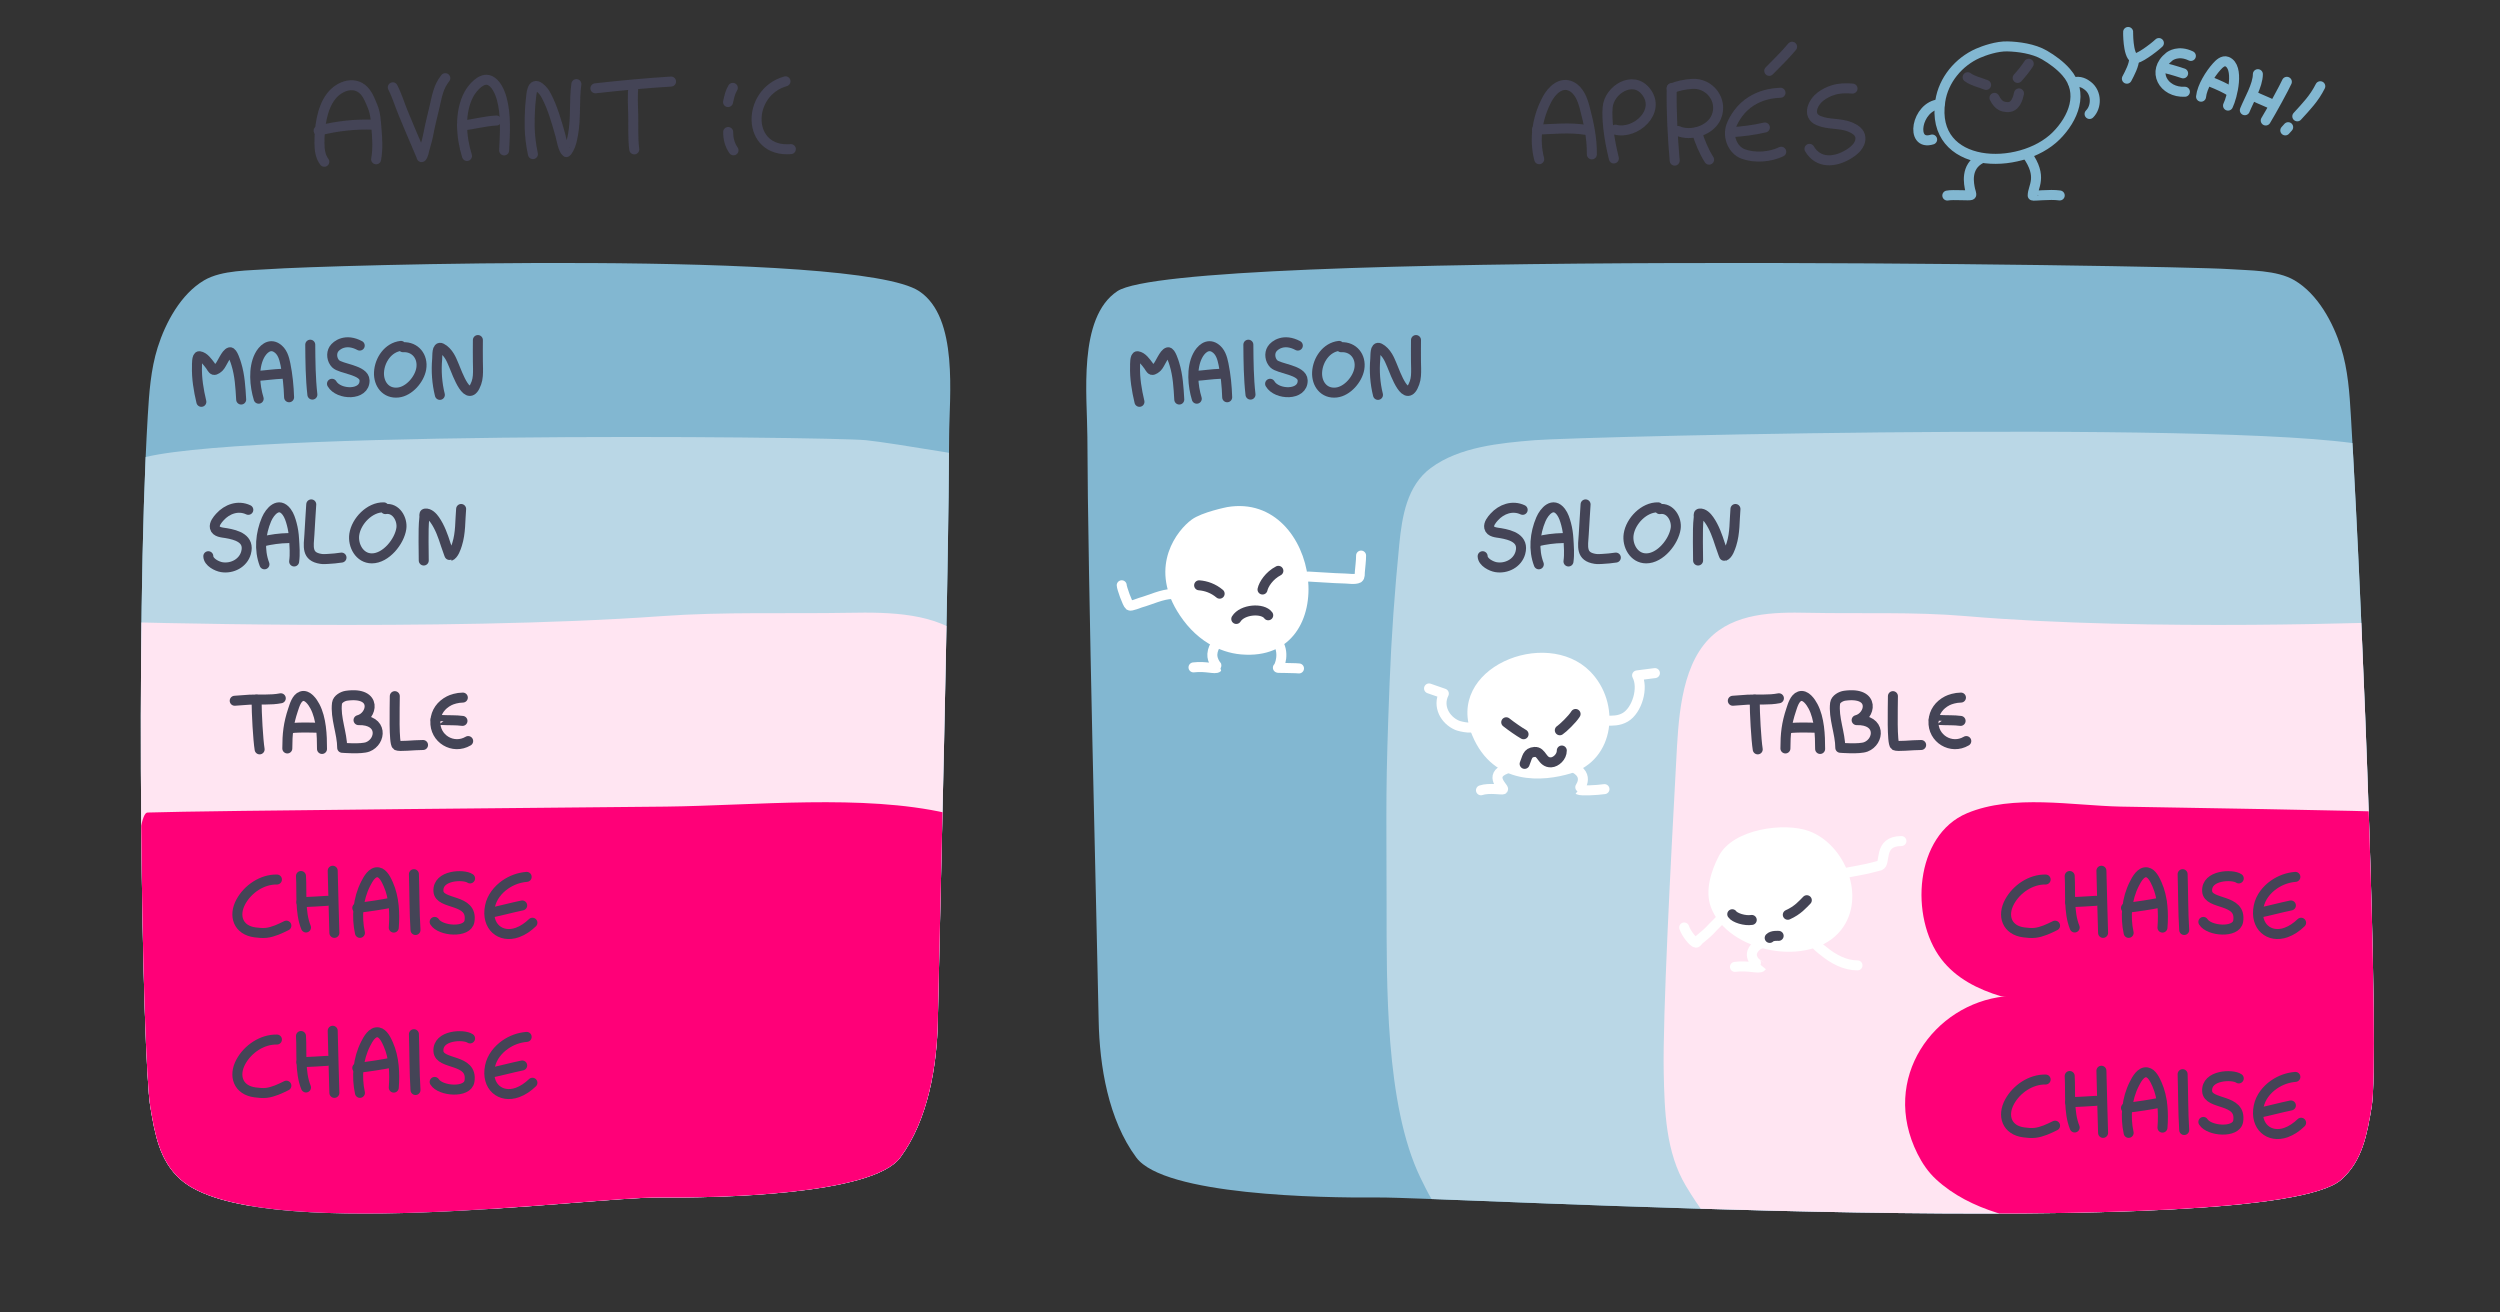 <?xml version="1.0" encoding="UTF-8" standalone="no"?><!DOCTYPE svg PUBLIC "-//W3C//DTD SVG 1.1//EN" "http://www.w3.org/Graphics/SVG/1.1/DTD/svg11.dtd"><svg width="100%" height="100%" viewBox="0 0 120 63" version="1.1" xmlns="http://www.w3.org/2000/svg" xmlns:xlink="http://www.w3.org/1999/xlink" xml:space="preserve" xmlns:serif="http://www.serif.com/" style="fill-rule:evenodd;clip-rule:evenodd;stroke-linecap:round;stroke-linejoin:round;stroke-miterlimit:1.5;"><rect x="0" y="0" width="120" height="63" fill="#333333" stroke="none"/><rect id="indentation" x="0" y="0" width="120" height="62.401" style="fill:none;"/><path d="M52.736,48.997c-0.095,-4.886 -0.525,-21.444 -0.542,-28.031c-0.005,-1.921 -0.475,-5.719 1.44,-6.99c3.014,-2.003 50.806,-1.243 53.366,-1.058c0.953,0.069 2.287,0.036 3.139,0.539c1.118,0.66 1.853,2.03 2.229,3.224c0.334,1.06 0.41,2.191 0.475,3.293c0.609,10.226 1.39,30.836 0.995,33.164c-0.218,1.285 -0.432,2.588 -1.469,3.493c-3.527,3.078 -42.908,0.819 -46.248,0.848c-2.753,0.025 -10.237,-0.109 -11.577,-1.916c-1.351,-1.82 -1.766,-4.414 -1.808,-6.566Z" style="fill:#82b7d1;"/><clipPath id="_clip1"><path d="M52.736,48.997c-0.095,-4.886 -0.525,-21.444 -0.542,-28.031c-0.005,-1.921 -0.475,-5.719 1.44,-6.99c3.014,-2.003 50.806,-1.243 53.366,-1.058c0.953,0.069 2.287,0.036 3.139,0.539c1.118,0.66 1.853,2.03 2.229,3.224c0.334,1.06 0.41,2.191 0.475,3.293c0.609,10.226 1.39,30.836 0.995,33.164c-0.218,1.285 -0.432,2.588 -1.469,3.493c-3.527,3.078 -42.908,0.819 -46.248,0.848c-2.753,0.025 -10.237,-0.109 -11.577,-1.916c-1.351,-1.82 -1.766,-4.414 -1.808,-6.566Z"/></clipPath><g clip-path="url(#_clip1)"><path d="M72.216,59.922c-2.377,-0.086 -3.368,-2.006 -4.042,-3.405c-1.685,-3.501 -1.614,-9.328 -1.618,-13.088c-0.006,-5.152 -0.055,-5.507 0.145,-10.659c0.086,-2.222 0.245,-4.425 0.464,-6.638c0.132,-1.333 0.363,-2.814 1.511,-3.667c1.371,-1.018 3.33,-1.199 4.973,-1.335c2.181,-0.181 38.036,-1.061 40.894,0.521c2.869,1.588 1.626,37.618 1.626,37.618l-43.953,0.653Z" style="fill:#bad7e6;"/><path d="M80.459,36.512c0.101,-1.862 0.188,-4.403 1.557,-5.832c1.213,-1.268 3.123,-1.302 4.76,-1.266c2.526,0.054 5.078,-0.056 7.596,0.16c8.819,0.757 20.796,0.267 20.796,0.267l-0.543,28.366c-0,0 -25.975,1.335 -28.238,1.001c-2.422,-0.358 -2.83,2.087 -5.458,-2.274c-0.975,-1.617 -1.032,-3.61 -1.07,-5.441c-0.056,-2.688 0.345,-10.272 0.6,-14.981Z" style="fill:#ffe5f2;"/><path d="M96.29,47.826l-0.246,-0.005c-1.102,-0.336 -2.152,-0.854 -2.866,-1.79c-1.517,-1.99 -1.287,-5.938 1.241,-6.997c2.203,-0.922 5.057,-0.366 7.371,-0.317c1.705,0.037 12.123,0.189 13.611,0.285c0.6,0.039 1.232,18.569 1.232,18.569c0,0 -16.949,1.845 -20.784,0.641c-1.067,-0.336 -2.097,-0.843 -2.922,-1.607c-0.373,-0.345 -0.66,-0.767 -0.886,-1.219c-1.818,-3.626 0.794,-7.193 4.17,-7.558l0.079,-0.002Z" style="fill:#ff0078;"/></g><g id="kitchen"><path d="M54.694,19.288c-0.131,-0.553 -0.23,-1.139 -0.21,-1.71c0.002,-0.053 -0.017,-0.499 0.119,-0.479c0.225,0.032 0.392,0.283 0.52,0.449c0.036,0.045 0.106,0.189 0.167,0.207c0.079,0.023 0.212,-0.092 0.26,-0.139c0.127,-0.124 0.324,-0.665 0.514,-0.707c0.128,-0.029 0.282,0.482 0.306,0.562c0.17,0.543 0.202,1.14 0.235,1.707" style="fill:none;stroke:#444456;stroke-width:0.48px;"/><path d="M57.445,19.138c-0.187,-0.612 -0.266,-1.462 0.037,-2.057c0.155,-0.306 0.466,-0.608 0.821,-0.389c0.279,0.174 0.365,0.49 0.427,0.793c0.104,0.506 0.159,1.064 0.175,1.584" style="fill:none;stroke:#444456;stroke-width:0.48px;"/><path d="M57.401,18.043c0.385,-0.025 0.774,-0.087 1.16,-0.1" style="fill:none;stroke:#444456;stroke-width:0.48px;"/><path d="M59.921,16.545c0.007,0.786 0.013,1.611 0.103,2.396" style="fill:none;stroke:#444456;stroke-width:0.48px;"/><path d="M62.296,16.588c-0.664,-0.356 -1.115,-0.03 -1.243,0.171c-0.133,0.208 -0.092,0.522 0.086,0.703c0.246,0.25 1.376,0.287 1.389,0.795c0.021,0.747 -1.248,0.713 -1.563,0.164" style="fill:none;stroke:#444456;stroke-width:0.48px;"/><path d="M64.275,16.603c-0.615,0.069 -1.025,0.678 -1.054,1.269c-0.027,0.553 0.326,1.036 0.923,0.969c0.527,-0.059 1.019,-0.632 1.105,-1.142c0.097,-0.58 -0.287,-1.065 -0.877,-1.033" style="fill:none;stroke:#444456;stroke-width:0.48px;"/><path d="M66.143,18.954c-0.139,-0.554 -0.181,-1.145 -0.13,-1.721c0.016,-0.176 -0.021,-0.631 0.201,-0.523c0.162,0.08 0.294,0.227 0.397,0.396c0.079,0.129 0.137,0.275 0.198,0.416c0.172,0.403 0.698,1.956 1.087,0.857c0.039,-0.109 0.061,-0.223 0.07,-0.342c0.017,-0.222 0.006,-0.452 0.001,-0.676c-0.007,-0.346 0.002,-0.693 0.001,-1.039" style="fill:none;stroke:#444456;stroke-width:0.48px;"/></g><g id="table"><path d="M73.088,24.472c-0.488,-0.229 -1.019,-0.041 -1.368,0.347c-0.112,0.124 -0.278,0.324 -0.237,0.506c0.05,0.225 0.359,0.235 0.538,0.265c0.522,0.088 1.143,0.273 0.956,0.946c-0.138,0.5 -0.671,0.769 -1.164,0.689c-0.226,-0.036 -0.642,-0.24 -0.646,-0.527" style="fill:none;stroke:#444456;stroke-width:0.48px;"/><path d="M73.863,27.087c-0.265,-0.691 -0.188,-1.488 0.1,-2.16c0.166,-0.387 0.584,-0.86 0.963,-0.357c0.127,0.168 0.192,0.383 0.247,0.584c0.063,0.232 0.097,0.472 0.111,0.712c0.02,0.358 0.054,0.727 0.003,1.085" style="fill:none;stroke:#444456;stroke-width:0.48px;"/><path d="M73.781,25.988c0.399,-0.095 0.815,-0.153 1.226,-0.16" style="fill:none;stroke:#444456;stroke-width:0.48px;"/><path d="M76.108,24.211c-0.035,0.479 -0.055,0.958 -0.088,1.437c-0.04,0.593 -0.15,1.071 0.55,1.178c0.111,0.017 0.223,0.01 0.335,0.003c0.22,-0.014 0.438,-0.029 0.655,-0.065" style="fill:none;stroke:#444456;stroke-width:0.48px;"/><path d="M79.59,24.353c-0.67,-0.019 -1.32,0.653 -1.415,1.297c-0.079,0.528 0.248,1.151 0.842,1.152c0.678,0.001 1.324,-0.81 1.415,-1.432c0.066,-0.448 -0.257,-1.016 -0.767,-0.933" style="fill:none;stroke:#444456;stroke-width:0.48px;"/><path d="M81.508,26.905c0,-0.299 -0.007,-0.598 -0.009,-0.897c-0.001,-0.205 -0.001,-0.41 0.004,-0.616c0.004,-0.186 0.014,-0.372 0.036,-0.557c0.007,-0.062 -0.026,-0.173 0.036,-0.183c0.192,-0.031 0.37,0.168 0.465,0.305c0.249,0.356 0.394,0.777 0.526,1.187c0.047,0.147 0.098,0.292 0.153,0.437c0.001,0.003 0.041,0.112 0.051,0.109c0.18,-0.064 0.287,-0.399 0.339,-0.561c0.175,-0.553 0.144,-1.128 0.193,-1.698" style="fill:none;stroke:#444456;stroke-width:0.48px;"/></g><g id="basket"><path d="M83.175,33.636c0.197,-0.013 0.512,-0.041 0.708,-0.051c0.489,-0.026 1.022,0.029 1.505,-0.068" style="fill:none;stroke:#444456;stroke-width:0.48px;"/><path d="M84.226,33.586c-0,0.681 0.071,1.918 0.145,2.384" style="fill:none;stroke:#444456;stroke-width:0.48px;"/><path d="M85.7,35.926c0,-0.697 0.053,-1.19 0.276,-1.855c0.07,-0.211 0.168,-0.568 0.407,-0.65c0.285,-0.097 0.535,0.279 0.643,0.484c0.309,0.584 0.34,1.384 0.34,2.045" style="fill:none;stroke:#444456;stroke-width:0.48px;"/><path d="M85.897,34.962c0,-0.027 0.322,-0.035 0.346,-0.036c0.372,-0.015 0.623,0.005 0.994,0.005" style="fill:none;stroke:#444456;stroke-width:0.48px;"/><path d="M88.334,35.894c0,-0.696 -0.335,-1.44 -0.249,-2.137c0.025,-0.202 0.283,-0.338 0.455,-0.362c1.52,-0.211 1.244,1.007 0.578,1.171c1.2,-0.031 1.092,1.031 0.445,1.283c-0.316,0.123 -1.229,0.045 -1.229,0.045Z" style="fill:none;stroke:#444456;stroke-width:0.48px;"/><path d="M90.86,33.415c-0.003,0.572 -0.053,2.266 0.096,2.363c0.111,0.071 0.798,-0.018 1.259,-0.018" style="fill:none;stroke:#444456;stroke-width:0.48px;"/><path d="M94.126,33.484c-0.272,0.003 -0.529,0.088 -0.656,0.153c-0.384,0.197 -0.638,0.533 -0.662,0.972c-0.047,0.851 0.855,1.388 1.574,0.962" style="fill:none;stroke:#444456;stroke-width:0.48px;"/><path d="M92.82,34.539c0.002,-0.009 0.296,0.021 0.313,0.022c0.322,0.019 0.658,-0.002 0.976,0.042" style="fill:none;stroke:#444456;stroke-width:0.48px;"/></g><g id="apple"><g><path d="M98.191,42.217c-0.711,-0.013 -1.395,0.451 -1.731,1.066c-0.372,0.68 -0.125,1.37 0.686,1.472c0.174,0.021 0.357,0.042 0.532,0.022c0.335,-0.039 0.665,-0.197 0.966,-0.346" style="fill:none;stroke:#444456;stroke-width:0.48px;"/><path d="M99.345,42.048c0.048,0.776 -0.061,1.732 0.24,2.471" style="fill:none;stroke:#444456;stroke-width:0.48px;"/><path d="M100.868,41.795c0.017,0.996 0.057,1.988 0.08,2.983" style="fill:none;stroke:#444456;stroke-width:0.48px;"/><path d="M99.366,43.306c0.414,-0.01 0.827,-0.046 1.24,-0.067" style="fill:none;stroke:#444456;stroke-width:0.48px;"/><path d="M102.175,44.778c-0.171,-0.779 -0.094,-1.637 0.274,-2.355c0.107,-0.209 0.31,-0.602 0.609,-0.551c0.239,0.041 0.392,0.384 0.478,0.576c0.282,0.635 0.316,1.393 0.263,2.077" style="fill:none;stroke:#444456;stroke-width:0.48px;"/><path d="M102.048,43.58c0.578,-0.069 1.143,-0.151 1.712,-0.266" style="fill:none;stroke:#444456;stroke-width:0.48px;"/><path d="M104.766,41.96c0.026,0.744 0.019,1.833 0.076,2.68" style="fill:none;stroke:#444456;stroke-width:0.48px;"/><path d="M107.461,42.164c-0.294,-0.208 -1.571,-0.176 -1.518,0.615c0.046,0.683 1.664,0.326 1.49,1.438c-0.092,0.588 -1.406,0.475 -1.672,0.035" style="fill:none;stroke:#444456;stroke-width:0.48px;"/><path d="M110.178,42.09c-0.366,0.03 -0.719,0.155 -1.033,0.373c-0.336,0.234 -0.638,0.597 -0.728,1.04c-0.196,0.966 0.507,1.546 1.314,1.257c0.268,-0.095 0.51,-0.265 0.722,-0.469" style="fill:none;stroke:#444456;stroke-width:0.48px;"/><path d="M108.433,43.813c0.511,-0.103 1.019,-0.245 1.53,-0.351" style="fill:none;stroke:#444456;stroke-width:0.48px;"/></g></g><g id="apple1" serif:id="apple"><g><path d="M98.191,51.817c-0.711,-0.013 -1.395,0.451 -1.731,1.066c-0.372,0.681 -0.125,1.371 0.686,1.472c0.174,0.022 0.357,0.043 0.532,0.022c0.335,-0.039 0.665,-0.196 0.966,-0.345" style="fill:none;stroke:#444456;stroke-width:0.48px;"/><path d="M99.345,51.648c0.048,0.776 -0.061,1.732 0.24,2.471" style="fill:none;stroke:#444456;stroke-width:0.48px;"/><path d="M100.868,51.395c0.017,0.997 0.057,1.988 0.08,2.983" style="fill:none;stroke:#444456;stroke-width:0.48px;"/><path d="M99.366,52.907c0.414,-0.011 0.827,-0.046 1.24,-0.067" style="fill:none;stroke:#444456;stroke-width:0.48px;"/><path d="M102.175,54.378c-0.171,-0.779 -0.094,-1.636 0.274,-2.355c0.107,-0.209 0.31,-0.601 0.609,-0.55c0.239,0.04 0.392,0.383 0.478,0.575c0.282,0.636 0.316,1.394 0.263,2.078" style="fill:none;stroke:#444456;stroke-width:0.48px;"/><path d="M102.048,53.18c0.578,-0.069 1.143,-0.15 1.712,-0.266" style="fill:none;stroke:#444456;stroke-width:0.48px;"/><path d="M104.766,51.56c0.026,0.745 0.019,1.833 0.076,2.681" style="fill:none;stroke:#444456;stroke-width:0.48px;"/><path d="M107.461,51.764c-0.294,-0.208 -1.571,-0.176 -1.518,0.616c0.046,0.683 1.664,0.325 1.49,1.437c-0.092,0.589 -1.406,0.476 -1.672,0.036" style="fill:none;stroke:#444456;stroke-width:0.48px;"/><path d="M110.178,51.691c-0.366,0.03 -0.719,0.154 -1.033,0.372c-0.336,0.234 -0.638,0.597 -0.728,1.04c-0.196,0.966 0.507,1.546 1.314,1.258c0.268,-0.096 0.51,-0.265 0.722,-0.47" style="fill:none;stroke:#444456;stroke-width:0.48px;"/><path d="M108.433,53.413c0.511,-0.103 1.019,-0.245 1.53,-0.351" style="fill:none;stroke:#444456;stroke-width:0.48px;"/></g></g><g id="THIRD-SPACE" serif:id="THIRD SPACE"><path d="M82.662,43.955c0,0.148 -0.343,0.436 -0.432,0.536c-0.056,0.063 -0.114,0.124 -0.174,0.184c-0.161,0.161 -0.33,0.292 -0.501,0.436c-0.029,0.025 -0.105,0.143 -0.15,0.138c-0.13,-0.017 -0.466,-0.437 -0.564,-0.73" style="fill:none;stroke:#fff;stroke-width:0.48px;"/><path d="M88.284,41.989c-0.062,0 0.108,-0.055 0.117,-0.057c0.109,-0.02 0.219,-0.039 0.328,-0.059c0.299,-0.055 0.598,-0.11 0.896,-0.173c0.13,-0.028 0.259,-0.062 0.387,-0.097c0.071,-0.019 0.143,-0.037 0.215,-0.056c0.317,-0.085 -0.098,-1.173 1.041,-1.177" style="fill:none;stroke:#fff;stroke-width:0.48px;"/><path d="M84.598,45.246c0.023,-0 -0.162,0.081 -0.192,0.098c-0.133,0.077 -0.248,0.206 -0.298,0.352c-0.064,0.191 0.034,0.398 0.176,0.524c0.015,0.014 0.272,0.176 0.271,0.178c-0.105,0.13 -0.651,-0.076 -1.277,0.012" style="fill:none;stroke:#fff;stroke-width:0.48px;"/><path d="M87.113,45.201c-0,0.143 0.329,0.378 0.419,0.452c0.461,0.378 1.018,0.685 1.628,0.685" style="fill:none;stroke:#fff;stroke-width:0.48px;"/><path d="M86.843,39.896c-1.179,-0.44 -3.662,-0.118 -4.34,1.195c-0.367,0.71 -0.674,1.648 -0.382,2.446c0.798,2.184 4.787,2.966 6.253,1.099c1.224,-1.558 0.203,-4.092 -1.531,-4.74Z" style="fill:#fff;"/><path d="M83.148,43.883c0.118,0.175 0.607,0.328 0.936,0.274" style="fill:none;stroke:#445;stroke-width:0.48px;"/><path d="M85.814,43.909c0.483,-0.215 0.72,-0.506 0.913,-0.699" style="fill:none;stroke:#445;stroke-width:0.48px;"/><path d="M84.945,45.02c0.122,-0.127 0.398,-0.097 0.43,-0.099" style="fill:none;stroke:#445;stroke-width:0.48px;"/></g><g id="SECOND-SPACE" serif:id="SECOND SPACE"><path d="M75.386,37.126c-1.287,0.386 -3.693,0.629 -4.72,-1.831c-1.344,-3.22 3.53,-5.216 5.659,-3.067c1.484,1.499 1.207,4.253 -0.939,4.898Z" style="fill:#fff;"/><path d="M72.299,34.669c0.24,0.19 0.616,0.452 0.832,0.575" style="fill:none;stroke:#445;stroke-width:0.48px;"/><path d="M74.871,35.053c0.137,-0.086 0.608,-0.535 0.757,-0.782" style="fill:none;stroke:#445;stroke-width:0.48px;"/><path d="M73.182,36.666c0.131,-0.3 0.115,-0.544 0.478,-0.573c0.362,-0.03 0.348,0.521 0.794,0.5c0.227,-0.011 0.517,-0.262 0.512,-0.568" style="fill:none;stroke:#445;stroke-width:0.48px;"/><path d="M70.878,34.748c0,0.317 -0.798,0.126 -0.937,0.066c-0.585,-0.254 -0.942,-0.912 -0.637,-1.522l-0.71,-0.247" style="fill:none;stroke:#fff;stroke-width:0.48px;"/><path d="M77.06,34.594c0.341,0 0.647,0.016 0.957,-0.167c0.562,-0.333 0.884,-1.411 0.563,-2.008l0.856,-0.11" style="fill:none;stroke:#fff;stroke-width:0.48px;"/><path d="M75.448,36.801c0.971,0.413 0.313,1.095 0.325,1.104c0.097,0.064 0.874,0.028 1.242,-0.027" style="fill:none;stroke:#fff;stroke-width:0.48px;"/><path d="M72.296,36.902c-0.873,0.324 -0.098,0.913 -0.148,0.983c-0.032,0.044 -0.662,-0.087 -1.062,0.048" style="fill:none;stroke:#fff;stroke-width:0.48px;"/></g><g id="FIRST-SPACE" serif:id="FIRST SPACE"><path d="M58.907,24.34c0,-0 -1.204,0.237 -1.701,0.598c-0.705,0.512 -2.026,2.196 -0.708,4.386c0.382,0.635 0.89,1.193 1.528,1.576c0.472,0.283 0.995,0.464 1.544,0.512c4.936,0.429 3.84,-7.835 -0.663,-7.072Z" style="fill:#fff;"/><path d="M61.071,30.523c0.067,0.007 0.164,0.184 0.199,0.227c0.442,0.543 0.14,1.272 0.069,1.3c-0.034,0.013 0.256,0.008 0.329,0.012c0.224,0.012 0.464,0.002 0.684,0.023" style="fill:none;stroke:#fff;stroke-width:0.48px;"/><path d="M58.631,30.621c0,0.051 -0.18,0.177 -0.212,0.219c-0.123,0.162 -0.213,0.35 -0.226,0.556c-0.011,0.161 0.043,0.313 0.123,0.451c0.007,0.013 0.134,0.183 0.129,0.188c-0.111,0.11 -0.554,-0.074 -1.157,-0" style="fill:none;stroke:#fff;stroke-width:0.48px;"/><path d="M62.751,27.683c-0.014,-0.015 0.123,-0.005 0.134,-0.004c0.099,0.007 0.2,0.012 0.3,0.018c0.301,0.019 0.602,0.04 0.903,0.053c0.148,0.007 0.297,0.015 0.445,0.017c0.168,0.001 0.512,0.063 0.671,-0.023c0.08,-0.043 0.063,-0.217 0.068,-0.29c0.02,-0.259 0.06,-0.527 0.06,-0.787" style="fill:none;stroke:#fff;stroke-width:0.48px;"/><path d="M56.269,28.512c-0.472,-0 -1.063,0.287 -1.518,0.412c-0.057,0.015 -0.469,0.188 -0.534,0.14c-0.104,-0.078 -0.374,-0.852 -0.374,-0.971" style="fill:none;stroke:#fff;stroke-width:0.48px;"/><path d="M57.558,28.095c0.331,0.025 0.684,0.147 0.985,0.402" style="fill:none;stroke:#445;stroke-width:0.48px;"/><path d="M60.601,28.297c0.051,-0.246 0.319,-0.669 0.761,-0.897" style="fill:none;stroke:#445;stroke-width:0.48px;"/><path d="M59.341,29.71c0.29,-0.472 1.276,-0.538 1.534,-0.176" style="fill:none;stroke:#445;stroke-width:0.48px;"/></g><path d="M45.016,48.997c0.095,-4.886 0.525,-21.444 0.542,-28.031c0.005,-1.921 0.476,-5.719 -1.439,-6.99c-3.015,-2.003 -28.624,-1.243 -31.184,-1.058c-0.953,0.069 -2.287,0.036 -3.139,0.539c-1.118,0.66 -1.853,2.03 -2.229,3.224c-0.333,1.06 -0.409,2.191 -0.475,3.293c-0.608,10.226 -0.27,30.836 0.125,33.164c0.218,1.285 0.432,2.588 1.469,3.493c3.527,3.078 19.605,0.819 22.945,0.848c2.754,0.025 10.238,-0.109 11.578,-1.916c1.35,-1.82 1.766,-4.414 1.807,-6.566Z" style="fill:#82b7d1;"/><clipPath id="_clip2"><path d="M45.016,48.997c0.095,-4.886 0.525,-21.444 0.542,-28.031c0.005,-1.921 0.476,-5.719 -1.439,-6.99c-3.015,-2.003 -28.624,-1.243 -31.184,-1.058c-0.953,0.069 -2.287,0.036 -3.139,0.539c-1.118,0.66 -1.853,2.03 -2.229,3.224c-0.333,1.06 -0.409,2.191 -0.475,3.293c-0.608,10.226 -0.27,30.836 0.125,33.164c0.218,1.285 0.432,2.588 1.469,3.493c3.527,3.078 19.605,0.819 22.945,0.848c2.754,0.025 10.238,-0.109 11.578,-1.916c1.35,-1.82 1.766,-4.414 1.807,-6.566Z"/></clipPath><g clip-path="url(#_clip2)"><path d="M47.526,59.573l0.452,-37.428c-0,0 -5.082,-0.879 -6.406,-1.015c-1.756,-0.181 -33.035,-0.501 -35.336,1.081c-2.311,1.588 -0.35,36.898 -0.35,36.898l41.64,0.464Z" style="fill:#bad7e6;"/><path d="M45.613,58.251c-0,-0 2.42,-26.142 0.797,-27.571c-1.439,-1.268 -3.703,-1.302 -5.643,-1.266c-2.994,0.054 -6.019,-0.056 -9.005,0.16c-10.454,0.757 -26.491,0.267 -26.491,0.267l1.123,27.966l39.219,0.444Z" style="fill:#ffe5f2;"/><path d="M45.003,58.251c-0,-0 5.073,-18.158 0.449,-19.217c-4.028,-0.922 -9.249,-0.366 -13.48,-0.317c-3.119,0.037 -22.172,0.189 -24.895,0.285c-1.096,0.039 -0.812,20.33 -0.812,20.33l38.738,-1.081Z" style="fill:#ff0078;"/></g><g id="kitchen1" serif:id="kitchen"><path d="M9.665,19.288c-0.132,-0.553 -0.23,-1.139 -0.21,-1.71c0.002,-0.053 -0.018,-0.499 0.118,-0.479c0.226,0.032 0.392,0.283 0.521,0.449c0.035,0.045 0.106,0.189 0.167,0.207c0.078,0.023 0.211,-0.092 0.259,-0.139c0.128,-0.124 0.325,-0.665 0.515,-0.707c0.128,-0.029 0.281,0.482 0.306,0.562c0.17,0.543 0.202,1.14 0.235,1.707" style="fill:none;stroke:#444456;stroke-width:0.48px;"/><path d="M12.416,19.138c-0.188,-0.612 -0.266,-1.462 0.036,-2.057c0.156,-0.306 0.467,-0.608 0.821,-0.389c0.28,0.174 0.366,0.49 0.428,0.793c0.103,0.506 0.158,1.064 0.175,1.584" style="fill:none;stroke:#444456;stroke-width:0.48px;"/><path d="M12.371,18.043c0.386,-0.025 0.774,-0.087 1.161,-0.1" style="fill:none;stroke:#444456;stroke-width:0.48px;"/><path d="M14.892,16.545c0.006,0.786 0.013,1.611 0.102,2.396" style="fill:none;stroke:#444456;stroke-width:0.48px;"/><path d="M17.267,16.588c-0.665,-0.356 -1.115,-0.03 -1.244,0.171c-0.132,0.208 -0.092,0.522 0.087,0.703c0.246,0.25 1.375,0.287 1.389,0.795c0.02,0.747 -1.249,0.713 -1.564,0.164" style="fill:none;stroke:#444456;stroke-width:0.48px;"/><path d="M19.246,16.603c-0.616,0.069 -1.025,0.678 -1.054,1.269c-0.027,0.553 0.326,1.036 0.922,0.969c0.528,-0.059 1.02,-0.632 1.106,-1.142c0.097,-0.58 -0.287,-1.065 -0.877,-1.033" style="fill:none;stroke:#444456;stroke-width:0.48px;"/><path d="M21.113,18.954c-0.138,-0.554 -0.18,-1.145 -0.129,-1.721c0.015,-0.176 -0.021,-0.631 0.2,-0.523c0.163,0.08 0.295,0.227 0.398,0.396c0.078,0.129 0.137,0.275 0.197,0.416c0.173,0.403 0.698,1.956 1.088,0.857c0.038,-0.109 0.06,-0.223 0.069,-0.342c0.017,-0.222 0.006,-0.452 0.002,-0.676c-0.008,-0.346 0.001,-0.693 0,-1.039" style="fill:none;stroke:#444456;stroke-width:0.48px;"/></g><g id="table1" serif:id="table"><path d="M11.919,24.472c-0.488,-0.229 -1.019,-0.041 -1.367,0.347c-0.112,0.124 -0.278,0.324 -0.238,0.506c0.05,0.225 0.36,0.235 0.539,0.265c0.522,0.088 1.142,0.273 0.956,0.946c-0.139,0.5 -0.671,0.769 -1.164,0.689c-0.226,-0.036 -0.643,-0.24 -0.646,-0.527" style="fill:none;stroke:#444456;stroke-width:0.48px;"/><path d="M12.694,27.087c-0.264,-0.691 -0.188,-1.488 0.1,-2.16c0.167,-0.387 0.584,-0.86 0.964,-0.357c0.126,0.168 0.192,0.383 0.246,0.584c0.063,0.232 0.098,0.472 0.111,0.712c0.021,0.358 0.055,0.727 0.004,1.085" style="fill:none;stroke:#444456;stroke-width:0.48px;"/><path d="M12.613,25.988c0.399,-0.095 0.815,-0.153 1.226,-0.16" style="fill:none;stroke:#444456;stroke-width:0.48px;"/><path d="M14.94,24.211c-0.035,0.479 -0.056,0.958 -0.088,1.437c-0.04,0.593 -0.15,1.071 0.55,1.178c0.111,0.017 0.223,0.01 0.334,0.003c0.22,-0.014 0.438,-0.029 0.656,-0.065" style="fill:none;stroke:#444456;stroke-width:0.48px;"/><path d="M18.421,24.353c-0.669,-0.019 -1.319,0.653 -1.415,1.297c-0.078,0.528 0.249,1.151 0.843,1.152c0.677,0.001 1.324,-0.81 1.415,-1.432c0.066,-0.448 -0.257,-1.016 -0.767,-0.933" style="fill:none;stroke:#444456;stroke-width:0.48px;"/><path d="M20.34,26.905c-0,-0.299 -0.007,-0.598 -0.009,-0.897c-0.001,-0.205 -0.001,-0.41 0.004,-0.616c0.004,-0.186 0.014,-0.372 0.035,-0.557c0.008,-0.062 -0.025,-0.173 0.036,-0.183c0.192,-0.031 0.37,0.168 0.466,0.305c0.248,0.356 0.394,0.777 0.525,1.187c0.048,0.147 0.099,0.292 0.153,0.437c0.001,0.003 0.042,0.112 0.051,0.109c0.181,-0.064 0.288,-0.399 0.339,-0.561c0.176,-0.553 0.144,-1.128 0.194,-1.698" style="fill:none;stroke:#444456;stroke-width:0.48px;"/></g><g id="basket1" serif:id="basket"><path d="M11.266,33.636c0.197,-0.013 0.511,-0.041 0.708,-0.051c0.489,-0.026 1.022,0.029 1.504,-0.068" style="fill:none;stroke:#444456;stroke-width:0.48px;"/><path d="M12.316,33.586c0,0.681 0.072,1.918 0.146,2.384" style="fill:none;stroke:#444456;stroke-width:0.48px;"/><path d="M13.791,35.926c0,-0.697 0.052,-1.19 0.275,-1.855c0.071,-0.211 0.168,-0.568 0.408,-0.65c0.284,-0.097 0.535,0.279 0.643,0.484c0.308,0.584 0.34,1.384 0.339,2.045" style="fill:none;stroke:#444456;stroke-width:0.48px;"/><path d="M13.987,34.962c0.001,-0.027 0.323,-0.035 0.347,-0.036c0.372,-0.015 0.622,0.005 0.993,0.005" style="fill:none;stroke:#444456;stroke-width:0.48px;"/><path d="M16.425,35.894c0,-0.696 -0.335,-1.44 -0.249,-2.137c0.025,-0.202 0.282,-0.338 0.455,-0.362c1.52,-0.211 1.243,1.007 0.578,1.171c1.199,-0.031 1.092,1.031 0.445,1.283c-0.317,0.123 -1.229,0.045 -1.229,0.045Z" style="fill:none;stroke:#444456;stroke-width:0.48px;"/><path d="M18.95,33.415c-0.002,0.572 -0.053,2.266 0.097,2.363c0.111,0.071 0.798,-0.018 1.259,-0.018" style="fill:none;stroke:#444456;stroke-width:0.48px;"/><path d="M22.216,33.484c-0.272,0.003 -0.528,0.088 -0.655,0.153c-0.384,0.197 -0.638,0.533 -0.663,0.972c-0.047,0.851 0.855,1.388 1.574,0.962" style="fill:none;stroke:#444456;stroke-width:0.48px;"/><path d="M20.91,34.539c0.003,-0.009 0.296,0.021 0.314,0.022c0.321,0.019 0.658,-0.002 0.975,0.042" style="fill:none;stroke:#444456;stroke-width:0.48px;"/></g><g id="apple2" serif:id="apple"><g><path d="M13.293,42.217c-0.711,-0.013 -1.395,0.451 -1.731,1.066c-0.372,0.68 -0.125,1.37 0.686,1.472c0.174,0.021 0.357,0.042 0.532,0.022c0.335,-0.039 0.665,-0.197 0.966,-0.346" style="fill:none;stroke:#444456;stroke-width:0.48px;"/><path d="M14.447,42.048c0.049,0.776 -0.061,1.732 0.241,2.471" style="fill:none;stroke:#444456;stroke-width:0.48px;"/><path d="M15.97,41.795c0.018,0.996 0.057,1.988 0.08,2.983" style="fill:none;stroke:#444456;stroke-width:0.48px;"/><path d="M14.468,43.306c0.414,-0.01 0.827,-0.046 1.24,-0.067" style="fill:none;stroke:#444456;stroke-width:0.48px;"/><path d="M17.277,44.778c-0.171,-0.779 -0.093,-1.637 0.274,-2.355c0.107,-0.209 0.31,-0.602 0.609,-0.551c0.239,0.041 0.393,0.384 0.478,0.576c0.282,0.635 0.316,1.393 0.263,2.077" style="fill:none;stroke:#444456;stroke-width:0.48px;"/><path d="M17.15,43.58c0.578,-0.069 1.143,-0.151 1.712,-0.266" style="fill:none;stroke:#444456;stroke-width:0.48px;"/><path d="M19.868,41.96c0.026,0.744 0.019,1.833 0.076,2.68" style="fill:none;stroke:#444456;stroke-width:0.48px;"/><path d="M22.563,42.164c-0.294,-0.208 -1.571,-0.176 -1.518,0.615c0.046,0.683 1.664,0.326 1.49,1.438c-0.092,0.588 -1.406,0.475 -1.672,0.035" style="fill:none;stroke:#444456;stroke-width:0.48px;"/><path d="M25.28,42.09c-0.366,0.03 -0.719,0.155 -1.032,0.373c-0.337,0.234 -0.639,0.597 -0.729,1.04c-0.196,0.966 0.507,1.546 1.315,1.257c0.267,-0.095 0.51,-0.265 0.722,-0.469" style="fill:none;stroke:#444456;stroke-width:0.48px;"/><path d="M23.535,43.813c0.511,-0.103 1.019,-0.245 1.53,-0.351" style="fill:none;stroke:#444456;stroke-width:0.48px;"/></g></g><g id="apple3" serif:id="apple"><g><path d="M13.293,49.898c-0.711,-0.014 -1.395,0.45 -1.731,1.065c-0.372,0.681 -0.125,1.371 0.686,1.472c0.174,0.022 0.357,0.043 0.532,0.023c0.335,-0.039 0.665,-0.197 0.966,-0.346" style="fill:none;stroke:#444456;stroke-width:0.48px;"/><path d="M14.447,49.728c0.049,0.777 -0.061,1.732 0.241,2.471" style="fill:none;stroke:#444456;stroke-width:0.48px;"/><path d="M15.97,49.476c0.018,0.996 0.057,1.987 0.08,2.982" style="fill:none;stroke:#444456;stroke-width:0.48px;"/><path d="M14.468,50.987c0.414,-0.011 0.827,-0.046 1.24,-0.067" style="fill:none;stroke:#444456;stroke-width:0.48px;"/><path d="M17.277,52.458c-0.171,-0.779 -0.093,-1.636 0.274,-2.354c0.107,-0.209 0.31,-0.602 0.609,-0.551c0.239,0.041 0.393,0.384 0.478,0.576c0.282,0.635 0.316,1.393 0.263,2.077" style="fill:none;stroke:#444456;stroke-width:0.48px;"/><path d="M17.15,51.261c0.578,-0.069 1.143,-0.151 1.712,-0.266" style="fill:none;stroke:#444456;stroke-width:0.48px;"/><path d="M19.868,49.641c0.026,0.744 0.019,1.832 0.076,2.68" style="fill:none;stroke:#444456;stroke-width:0.48px;"/><path d="M22.563,49.844c-0.294,-0.207 -1.571,-0.175 -1.518,0.616c0.046,0.683 1.664,0.325 1.49,1.438c-0.092,0.588 -1.406,0.475 -1.672,0.035" style="fill:none;stroke:#444456;stroke-width:0.48px;"/><path d="M25.28,49.771c-0.366,0.03 -0.719,0.154 -1.032,0.373c-0.337,0.234 -0.639,0.597 -0.729,1.04c-0.196,0.966 0.507,1.546 1.315,1.257c0.267,-0.096 0.51,-0.265 0.722,-0.469" style="fill:none;stroke:#444456;stroke-width:0.48px;"/><path d="M23.535,51.494c0.511,-0.103 1.019,-0.245 1.53,-0.351" style="fill:none;stroke:#444456;stroke-width:0.48px;"/></g></g><g id="space-yeah"><path d="M98.134,2.64c-0.529,-0.309 -1.261,-0.399 -1.774,-0.413c-0.512,-0.014 -1.122,0.202 -1.417,0.331c-0.927,0.408 -1.654,1.281 -1.809,2.292c-0.504,3.284 3.834,3.4 5.565,1.668c0.824,-0.825 1.343,-2.069 0.477,-3.053c-0.291,-0.331 -0.662,-0.603 -1.042,-0.825Z" style="fill:none;stroke:#82b7d1;stroke-width:0.48px;"/><path d="M94.447,3.706c0.281,0.196 0.581,0.245 0.886,0.37" style="fill:none;stroke:#445;stroke-width:0.48px;"/><path d="M97.38,3.059c-0.119,0.201 -0.407,0.546 -0.532,0.681" style="fill:none;stroke:#445;stroke-width:0.48px;"/><path d="M95.735,4.698c0.2,0.403 0.424,0.427 0.59,0.442c0.419,0.039 0.536,-0.423 0.587,-0.656" style="fill:none;stroke:#445;stroke-width:0.48px;"/><path d="M93.099,5.003c-1.116,0.084 -1.438,2.035 -0.356,1.694" style="fill:none;stroke:#82b7d1;stroke-width:0.48px;"/><path d="M99.504,3.963c0.336,-0.113 0.587,0.06 0.713,0.158c0.437,0.34 0.422,1.016 0.082,1.35" style="fill:none;stroke:#82b7d1;stroke-width:0.48px;"/><path d="M95.083,7.611c-0.765,0.4 -0.571,1.229 -0.516,1.495c0.005,0.023 0.077,0.234 0.048,0.254c-0.07,0.046 -0.862,-0.03 -1.144,0.026" style="fill:none;stroke:#82b7d1;stroke-width:0.48px;"/><path d="M97.3,7.417c0.775,1.083 0.267,1.547 0.269,1.967c-0,0.038 0.826,-0.072 1.298,-0.002" style="fill:none;stroke:#82b7d1;stroke-width:0.48px;"/></g><g id="yeah"><path d="M102.151,1.534c-0,-0.03 -0.023,1.087 0.293,1.263c0.144,0.081 0.888,-0.454 1.183,-0.731" style="fill:none;stroke:#82b7d1;stroke-width:0.48px;"/><path d="M102.439,2.83c0,0.289 -0.212,0.687 -0.349,0.947" style="fill:none;stroke:#82b7d1;stroke-width:0.48px;"/><path d="M105.162,2.685c-0.601,-0.288 -0.987,-0.004 -1.034,0.033c-0.878,0.691 -0.282,1.742 0.747,1.686" style="fill:none;stroke:#82b7d1;stroke-width:0.48px;"/><path d="M103.868,3.263c-0.042,0.001 0.083,0.014 0.124,0.023c0.07,0.016 0.14,0.034 0.209,0.053c0.198,0.056 0.394,0.117 0.589,0.182" style="fill:none;stroke:#82b7d1;stroke-width:0.48px;"/><path d="M105.651,4.642c0.048,-0.482 0.442,-1.1 0.754,-1.447c0.112,-0.125 0.303,-0.313 0.49,-0.238c0.613,0.248 0.257,1.69 0.05,2.112" style="fill:none;stroke:#82b7d1;stroke-width:0.48px;"/><path d="M106.08,3.914c0.418,0.165 0.754,0.325 0.99,0.473" style="fill:none;stroke:#82b7d1;stroke-width:0.48px;"/><path d="M108.378,3.56c-0.002,0.535 -0.431,1.242 -0.626,1.73" style="fill:none;stroke:#82b7d1;stroke-width:0.48px;"/><path d="M109.769,3.927c-0.095,0.225 -0.761,1.446 -1.014,1.857" style="fill:none;stroke:#82b7d1;stroke-width:0.48px;"/><path d="M108.186,4.616c0.3,0.15 0.621,0.266 0.923,0.417" style="fill:none;stroke:#82b7d1;stroke-width:0.48px;"/><path d="M111.374,4.139c-0.294,0.587 -0.667,0.965 -1.104,1.445" style="fill:none;stroke:#82b7d1;stroke-width:0.48px;"/><path d="M109.832,6.105c-0.056,0.06 -0.138,0.154 -0.138,0.154" style="fill:none;stroke:#82b7d1;stroke-width:0.48px;"/></g><g id="BEFORE"><path d="M15.567,7.765c-0.198,-0.262 -0.232,-0.588 -0.233,-0.908c-0.002,-0.716 0.103,-1.635 0.553,-2.226c0.409,-0.537 1.213,-0.805 1.675,-0.176c0.144,0.196 0.236,0.442 0.327,0.664c0.139,0.341 0.149,0.688 0.181,1.05c0.043,0.494 0.073,0.988 -0.016,1.477" style="fill:none;stroke:#444456;stroke-width:0.48px;"/><path d="M15.294,6.273c0.881,-0.229 1.772,-0.324 2.677,-0.286" style="fill:none;stroke:#444456;stroke-width:0.48px;"/><path d="M18.854,4.191c0.218,0.429 0.35,0.89 0.538,1.332c0.111,0.262 0.219,0.526 0.33,0.789c0.12,0.281 0.243,0.561 0.36,0.843c0.036,0.087 0.073,0.173 0.109,0.259c0.019,0.046 0.017,0.042 0.037,0.092c0.004,0.011 0.005,0.045 0.014,0.035c0.08,-0.096 0.1,-0.264 0.133,-0.381c0.071,-0.244 0.141,-0.483 0.188,-0.734c0.081,-0.438 0.194,-0.866 0.295,-1.3c0.117,-0.503 0.185,-0.967 0.517,-1.374" style="fill:none;stroke:#444456;stroke-width:0.48px;"/><path d="M22.416,7.487c-0.287,-0.909 -0.376,-2.11 0.098,-2.974c0.16,-0.29 0.593,-0.82 0.988,-0.653c0.319,0.135 0.495,0.569 0.581,0.876c0.216,0.775 0.154,1.682 0.116,2.484" style="fill:none;stroke:#444456;stroke-width:0.48px;"/><path d="M22.185,6.027c0.552,-0.058 1.09,-0.217 1.644,-0.242" style="fill:none;stroke:#444456;stroke-width:0.48px;"/><path d="M25.58,7.397c-0.091,-0.418 -0.142,-0.842 -0.156,-1.269c-0.009,-0.3 0.004,-0.601 0.019,-0.901c0.007,-0.151 0.02,-0.302 0.038,-0.453c0.029,-0.236 0.042,-0.866 0.423,-0.572c0.065,0.05 0.123,0.108 0.175,0.172c0.062,0.075 0.089,0.12 0.135,0.207c0.317,0.591 0.503,1.274 0.686,1.917c0.047,0.167 0.128,0.688 0.284,0.802c0.015,0.011 0.113,-0.152 0.116,-0.158c0.116,-0.21 0.162,-0.45 0.205,-0.683c0.148,-0.804 0.048,-1.621 0.161,-2.422" style="fill:none;stroke:#444456;stroke-width:0.48px;"/><path d="M28.579,4.239c1.215,-0.136 2.413,-0.249 3.632,-0.324" style="fill:none;stroke:#444456;stroke-width:0.48px;"/><path d="M30.413,4.079c-0.066,0.502 -0.028,0.992 -0.017,1.495c0.011,0.53 -0.021,1.07 0.049,1.597" style="fill:none;stroke:#444456;stroke-width:0.48px;"/><path d="M35.175,4.217c-0.132,0.217 -0.165,0.414 -0.229,0.682" style="fill:none;stroke:#444456;stroke-width:0.48px;"/><path d="M34.953,6.336c-0.002,0.339 0.082,0.629 0.256,0.879" style="fill:none;stroke:#444456;stroke-width:0.48px;"/><path d="M37.704,3.903c-1.894,0.538 -1.89,3.431 0.257,3.255" style="fill:none;stroke:#444456;stroke-width:0.48px;"/></g><g id="AFTER"><path d="M73.882,7.642c-0.252,-0.984 -0.091,-2.006 0.388,-2.896c0.217,-0.403 0.66,-0.846 1.158,-0.596c0.366,0.184 0.531,0.619 0.629,0.987c0.202,0.764 0.361,1.48 0.352,2.273" style="fill:none;stroke:#444456;stroke-width:0.48px;"/><path d="M73.777,6.223c0.788,-0.029 1.565,-0.116 2.348,0.011" style="fill:none;stroke:#444456;stroke-width:0.48px;"/><path d="M77.465,7.606c-0.115,-0.479 -0.214,-0.957 -0.266,-1.447c-0.036,-0.334 -0.06,-0.673 -0.032,-1.008c0.071,-0.839 1.216,-1.562 1.844,-0.75c0.737,0.951 -0.505,2.075 -1.471,1.824" style="fill:none;stroke:#444456;stroke-width:0.48px;"/><path d="M80.242,4.23c-0.019,1.155 0.044,2.327 0.143,3.48" style="fill:none;stroke:#444456;stroke-width:0.48px;"/><path d="M80.242,4.239c0.315,-0.127 0.638,-0.188 0.977,-0.212c0.84,-0.059 1.492,0.776 1.168,1.578c-0.265,0.657 -1.215,0.954 -1.844,0.682" style="fill:none;stroke:#444456;stroke-width:0.48px;"/><path d="M81.457,6.356c0.127,0.428 0.335,0.926 0.58,1.307" style="fill:none;stroke:#444456;stroke-width:0.48px;"/><path d="M85.464,4.452c-0.507,0.022 -0.978,0.135 -1.41,0.41c-0.237,0.15 -0.456,0.354 -0.622,0.581c-0.138,0.188 -0.262,0.396 -0.339,0.618c-0.172,0.499 0.071,1.147 0.592,1.334c0.557,0.199 1.282,0.146 1.814,-0.112" style="fill:none;stroke:#444456;stroke-width:0.48px;"/><path d="M83.106,6.346c0.529,-0.034 1.088,-0.104 1.608,-0.226" style="fill:none;stroke:#444456;stroke-width:0.48px;"/><path d="M86.021,2.244c-0.343,0.405 -0.721,0.781 -1.097,1.157" style="fill:none;stroke:#444456;stroke-width:0.48px;"/><path d="M88.921,4.252c-0.318,-0.026 -0.631,-0.022 -0.938,0.075c-0.217,0.068 -0.418,0.171 -0.599,0.308c-0.355,0.269 -0.662,0.903 -0.102,1.149c0.477,0.211 1.042,0.11 1.531,0.315c0.217,0.091 0.465,0.24 0.486,0.499c0.031,0.38 -0.314,0.655 -0.607,0.826c-0.657,0.385 -1.425,0.418 -1.837,-0.279" style="fill:none;stroke:#444456;stroke-width:0.48px;"/></g></svg>